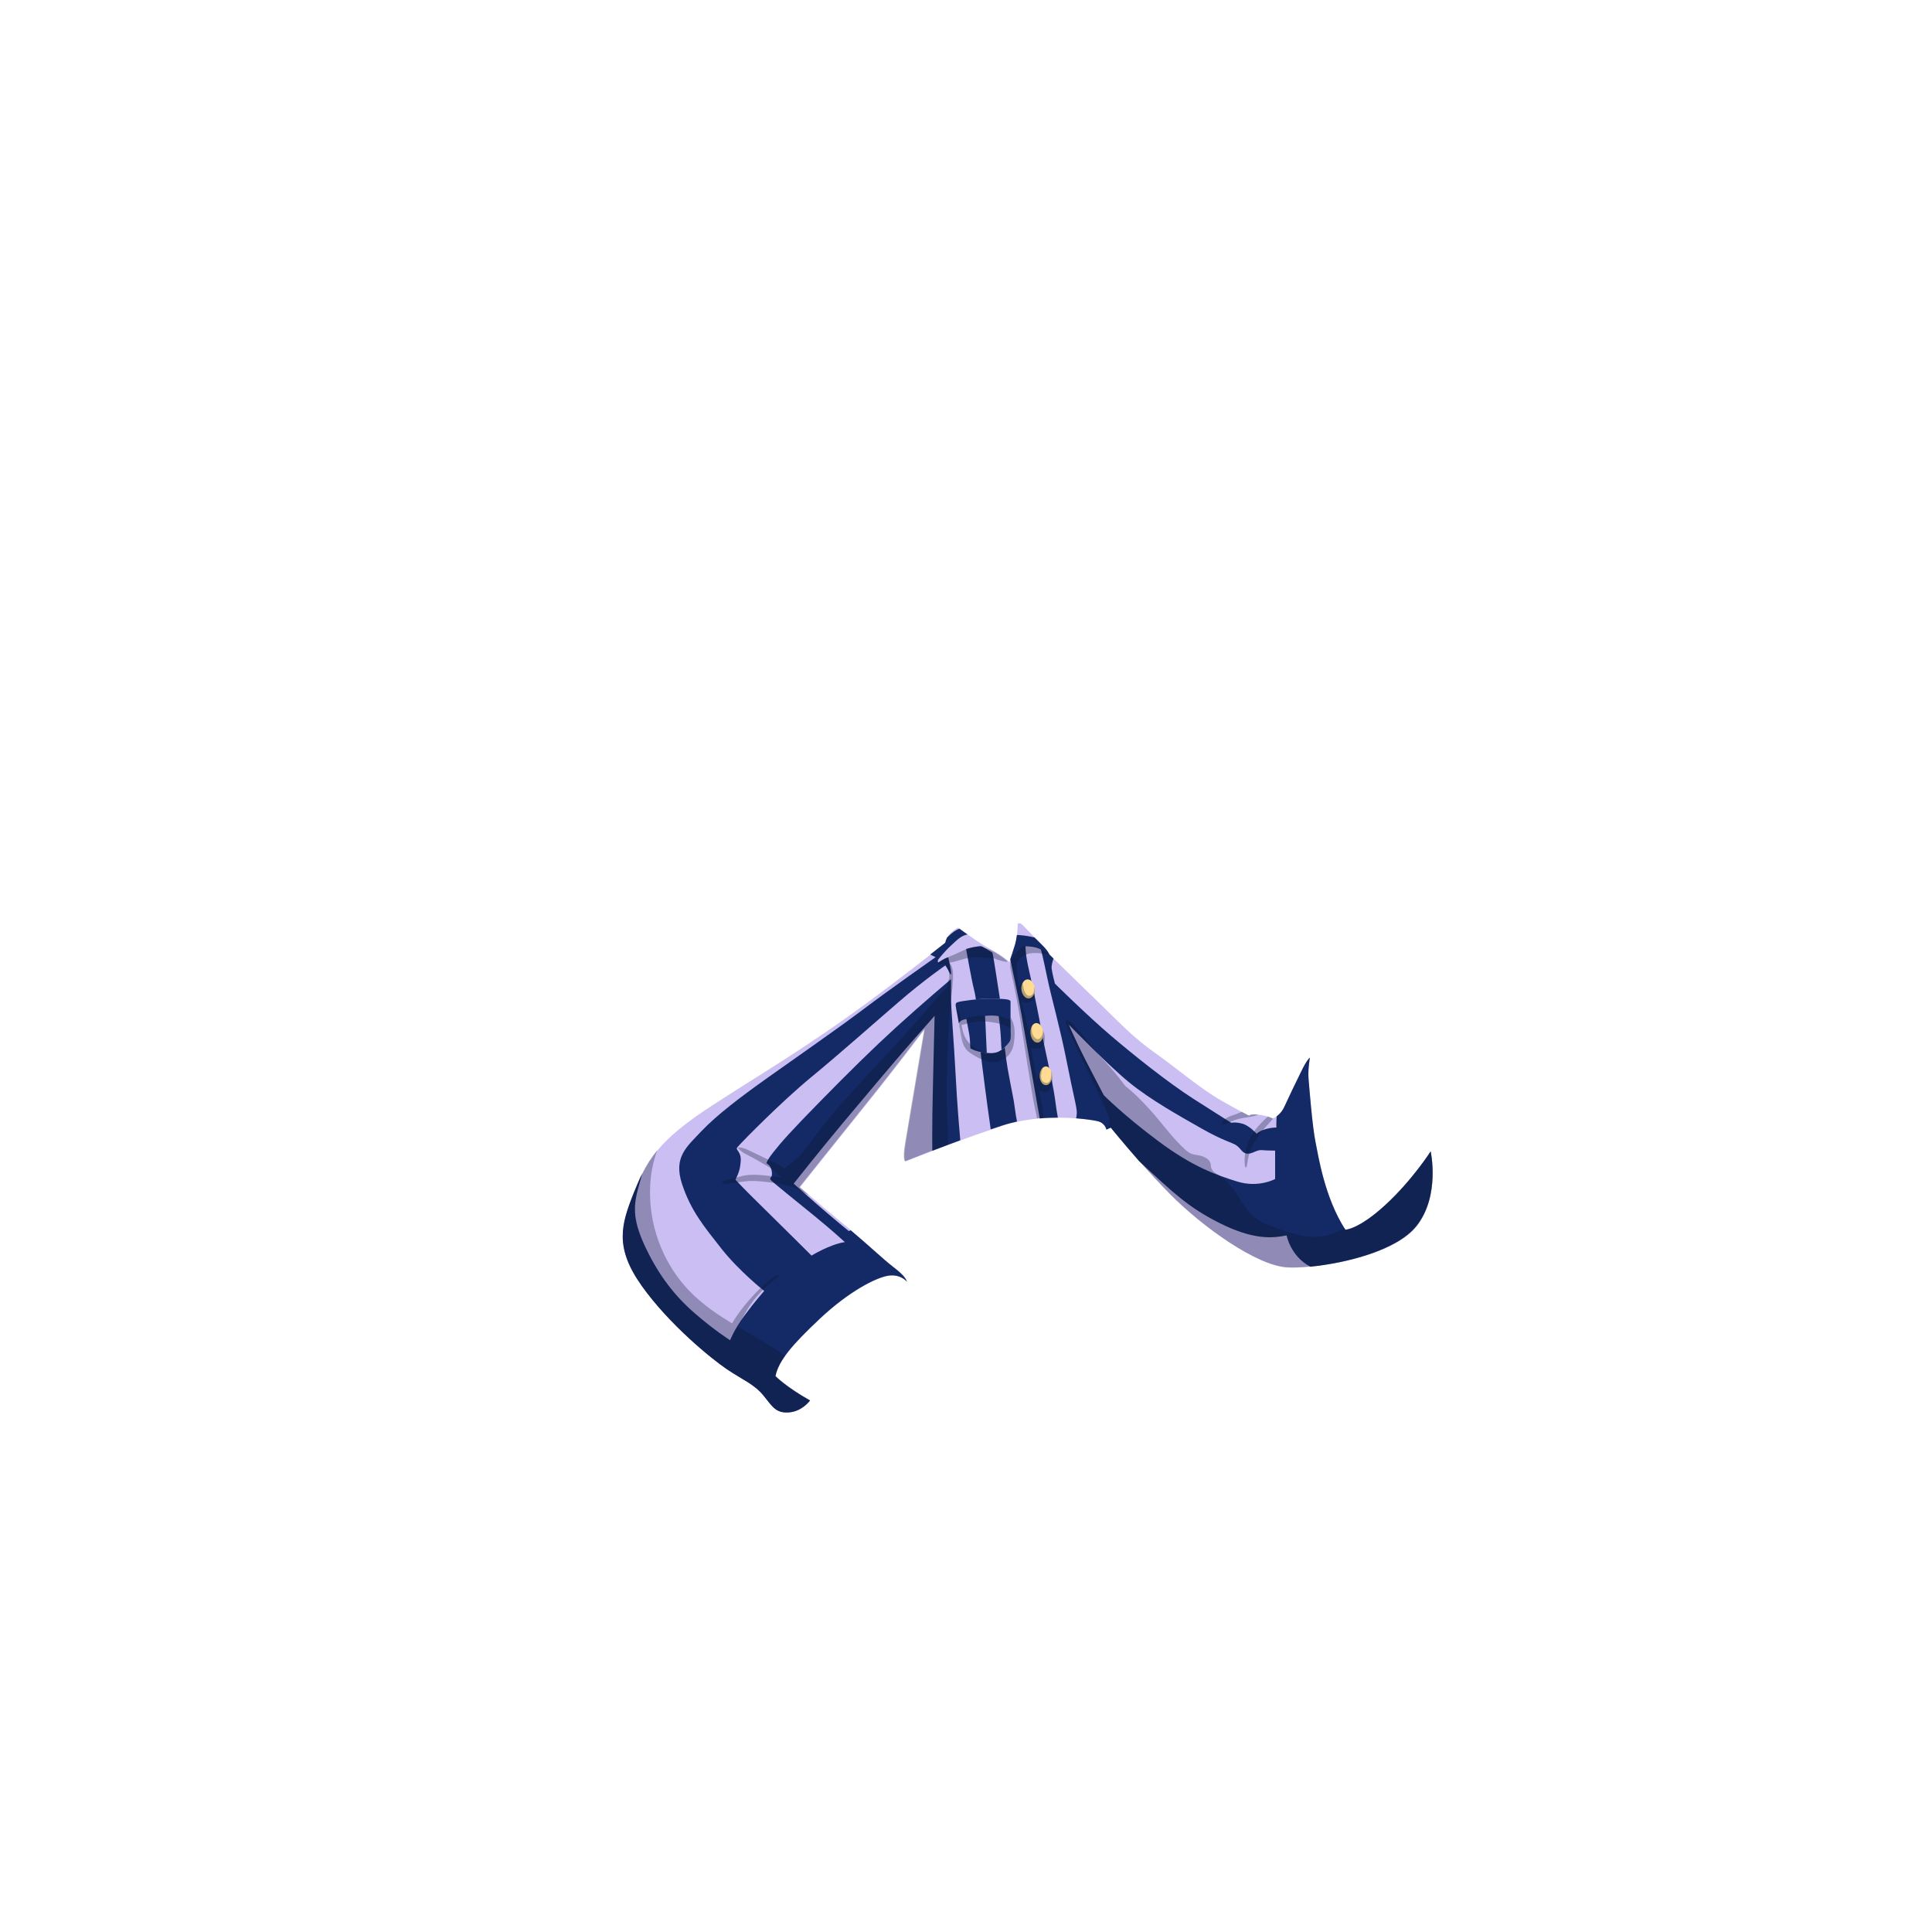 <?xml version="1.0" encoding="utf-8"?>
<!-- Generator: Adobe Illustrator 21.0.2, SVG Export Plug-In . SVG Version: 6.00 Build 0)  -->
<svg version="1.1" id="_x30_6_x5F_Top_x5F_PJs_x5F_Shirt"
	 xmlns="http://www.w3.org/2000/svg" xmlns:xlink="http://www.w3.org/1999/xlink" x="0px" y="0px" viewBox="0 0 2000 2000"
	 enable-background="new 0 0 2000 2000" xml:space="preserve">
<g>
	<path fill="#CABEF3" d="M1481,1191.9c0,0-18.7,29.4-46.6,55.2c-28,25.8-41.7,25.9-41.7,25.9c-0.4-0.6-0.7-1.1-1-1.7
		c-20.5-33-26.7-73.7-29.9-89.1c-3.3-15.7-6.4-55.7-7.2-65.5c-0.8-9.8,1.4-21.8,1.4-21.8s-2.6,1.1-8.9,14.1
		c-6.4,13-13.1,26.9-17.5,36.6c-2.3,5-5.5,8.2-8,10c-1.5,1.1-2.7,1.7-3.4,2c-0.4,0.2-0.7,0.3-0.7,0.3s-1.6-0.9-4.9-2
		c-2.2-0.7-5.2-1.4-9.1-1.9c-0.4,0-0.7-0.1-1-0.1c-8.7-1-9.4,1-9.4,1s-2.1-0.9-7.7-3.9c-4.5-2.4-11.2-6-21-11.6
		c-22.1-12.6-46-33.4-68.8-49.5s-36.3-30.9-54.1-48.1c-17.9-17.2-38.4-37.4-45.1-43.9c-2.3-2.2-4.3-4.1-5.8-5.6
		c-2.1-2.1-3.5-3.4-4.1-4c-0.2-0.2-0.3-0.3-0.3-0.3s-0.1-0.2-0.2-0.6c-0.6-1.3-2.5-4.6-7.9-9.9c-2.2-2.1-4.6-4.6-7-7
		c-5.3-5.4-10.4-10.9-12.7-13.1c-3.3-3.2-4.9-0.8-4.9-0.8s0.1,4.9-0.7,11.2c-0.4,3.3-1.1,7-2.2,10.7c-2,6.5-3.7,11.5-4.7,14.4
		c-0.7,1.9-1.1,2.9-1.1,2.9s-7.4-6.7-17.5-12.1c-7.7-4.1-15.8-9.4-25.6-16.3c-2.6-1.8-5.4-3.8-8.3-5.9c-0.5-0.4-1.1-0.8-1.6-1.1
		c0,0-3.6,1.3-7.9,5.7c-1.4,1.4-2.4,3-3.2,4.5c-1.6,3-2,5.5-2,5.5s-5.9,4.7-15.5,12.2c-23.4,18.3-69.1,53.5-107.3,79.4
		c-53.7,36.4-62.8,40.6-118.5,76.6c-28.1,18.2-45.1,32.5-56.7,46.5c-6.6,7.9-11.4,15.7-15.6,24.1c-3.1,6.2-5.8,12.6-8.6,19.6
		c-13.4,33.5-20.2,56.9,8.2,96.8s72.1,75.4,88.1,86.2s28.5,15.6,37.9,27.3c9.4,11.7,12.9,18.4,26.5,17.3s21.6-12.3,21.6-12.3
		c-24.8-13.9-35.8-25.2-35.8-25.2c1.3-6.6,4.5-13.3,9.9-20.9c7.5-10.6,19.3-22.8,36.4-38.9c29.4-27.6,57.5-42.2,70.5-44.2
		s19.5,6.4,19.5,6.4c-1.7-4-3.7-7.3-14.9-15.9c-10-7.7-22.2-19.6-43.3-37.4c-2.6-2.2-5.3-4.5-8.2-6.8c-14.8-12.2-27.1-22.6-35-29.5
		c-6.2-5.3-9.7-8.4-9.7-8.4s41.4-52,69.5-86.9s59.7-76.7,59.7-76.7s-17,100.7-19.9,118.4s0,18.5,0,18.5s11.6-4.6,28.1-11
		c5.1-1.9,10.6-4,16.4-6.2c4.1-1.5,8.3-3.1,12.6-4.7c10.4-3.8,21.2-7.7,31.5-11.1c4.3-1.5,8.5-2.9,12.6-4.2
		c4.9-1.6,9.8-2.8,14.6-3.9c7.4-1.6,14.8-2.7,22-3.3c0.5,0,1-0.1,1.5-0.1c1.2-0.1,2.4-0.2,3.5-0.3c5.3-0.4,10.4-0.5,15.2-0.5
		c6.9,0,13.3,0.3,18.9,0.7c10.6,0.8,18.5,2.1,22,2.9c8.1,1.8,9.3,8.8,9.3,8.8l2.7-1.3l1.8-0.8c0,0,12.5,15.4,29.4,34.7
		c9.9,11.2,21.4,23.7,32.8,35.2c31,31.2,88.6,74,121.8,75c6.3,0.2,14.2-0.1,22.9-1c36.9-3.5,89.5-16.6,109.6-41.8
		C1491.1,1238.1,1481,1191.9,1481,1191.9z"/>
	<path fill="#142A66" d="M1466.2,1269.2c24.9-31.1,14.8-77.3,14.8-77.3s-18.7,29.4-46.6,55.2c-28,25.8-41.7,25.9-41.7,25.9
		c-21.4-33.2-27.7-75.1-30.9-90.8s-6.4-55.7-7.2-65.5c-0.8-9.8,1.4-21.8,1.4-21.8s-2.6,1.1-8.9,14.1c-6.4,13-13.1,26.9-17.5,36.6
		c-2.3,5-5.5,8.2-8,10c-0.5,7-0.3,11.6-0.3,11.6s-12.8-0.1-20.5,6.4c0,0-7.2-8.2-14.5-10.3s-11.7-1-11.7-1s-11.7-7.2-38.7-24.5
		s-61.9-45.2-86.3-66s-57.5-53.5-57.5-53.5s-2.7-10-3.4-15.2c-0.5-3.5,0.9-8.1,1.9-10.8c-2.9-2.9-4.4-4.4-4.4-4.4s-1.1-3.6-8.2-10.4
		c-2.2-2.1-4.6-4.6-7-7c-7.8-2-14.8-2.5-18.3-2.6c-0.4,3.3-1.1,7-2.2,10.7c-2,6.5-3.7,11.5-4.7,14.4c1.1,5.4,3.2,15,5.9,28
		c4.5,21,6.5,33.5,12.9,70c4.9,27.7,9.7,55.1,11.7,66.8c6.5-0.6,12.8-0.8,18.8-0.8c-0.8-4.4-2.1-12.1-3.2-21
		c-1.8-14-12.3-58.9-13.8-68.8s-8.8-45.4-12.8-62.4s-3.7-25.2-3.7-25.2s10.6-0.2,16,3.5c0,0,2.2,7.9,6.5,29
		c4.4,21.1,13.3,51.8,20.1,86.5c6.8,34.7,10.8,48.2,10.5,53.7c-0.1,2.3-0.4,4.1-0.7,5.4c10.6,0.8,18.5,2.1,22,2.9
		c8.1,1.8,9.3,8.8,9.3,8.8l4.5-2.1c0,0,12.5,15.4,29.4,34.7c36.5,33.9,51.1,47.8,82.9,63.9c35.5,17.9,55.1,15.9,69.8,13
		c0,0,4,21.6,24.6,32.4C1393.5,1307.5,1446.1,1294.4,1466.2,1269.2z M1320,1220.5c0,0-17.2,9.5-39.3,2.6
		c-22.1-6.9-46.4-15.4-82.3-42.3s-55.7-47-55.7-47s-8.5-16.1-19-36.5c-10.4-20.4-17.1-36.1-17.2-36.5c0,0,39.8,41.2,62.2,59.5
		c22.3,18.3,52.8,35.2,75.3,48s31.1,14.2,35.8,17.3s6.2,8.6,11.7,8.7c5.4,0.1,9.4-4.2,14.8-3.7s13.7,0.5,13.7,0.5V1220.5z"/>
	<path fill="#142A66" d="M1043,1105.5c-3.8-22.2-7-65.8-7-65.8s-1.7-10.9-5.2-33.5s-3.6-20.2-3.6-20.2c-12.4-7.2-10.2-7-15.5-6.2
		c-5.4,0.8-11.6,2.6-11.6,2.6s5.3,30.4,8.2,42c2.9,11.7,1.9,14.2,4.1,38.7c2.2,24.5,5.8,51.8,9.9,82.5c1.4,10.5,2.5,18.1,3.3,23.5
		c4.3-1.5,8.5-2.9,12.6-4.2c4.9-1.6,9.8-2.8,14.6-3.9c-0.8-4-1.6-8.6-2.1-12.9C1049.3,1136.5,1046.9,1127.8,1043,1105.5z"/>
	<path fill="#142A66" d="M984.5,1031c0.2-12.7,0-17.4,0-17.4s-31.7,26.9-56.7,49.7c-25.1,22.9-48.1,45.6-78.7,76.8
		c-30.6,31.2-39.8,41.6-48.8,53c-9,11.5-6.3,11.5-6.3,11.5c5.9,3.3,5.4,11.8,4.7,13.3c-0.8,1.5-2.1,1.7-1,3.4
		c1.1,1.7,25.8,21.5,44.5,36.7s32.4,27.8,32.4,27.8c-15.5,2.3-34.5,14-34.5,14s-30.2-30.1-50.4-49.9c-20.3-19.8-28.4-28.7-28.4-28.7
		s4.1-7.4,4.9-13.9c0.9-6.5,1.2-10.4-1.5-14.7c-2.7-4.3-2.9-3.2,0.8-7.4c3.7-4.2,43.5-44.8,74-69.9s65.4-56.2,91.2-78.4
		c25.8-22.3,47.9-37.5,47.9-37.5c3.8,5.3,6,12.3,6,8.2s-3-16.6-3-16.6s-2.5,0.5-6.8,3.2c-4.4,2.7-3.1,2.2-3.7,1.8
		c-0.7-0.4,0-2.5,0-2.5s6.3-8.3,13.5-14.8c5.5-5,9.8-9.9,16.9-11.4c-2.6-1.8-5.4-3.8-8.3-5.9c-3.3,1.1-7.5,3.8-12.7,9
		c-1.6,3-2,5.5-2,5.5s-5.9,4.7-15.5,12.2l5.5,2.8c0,0-49,34.4-74.2,53.5c-25.3,19.1-69.5,49.9-99,70.8s-53.6,39.4-69,55.6
		c-15.3,16.3-29.4,26.9-20.3,54.7s22.8,44.2,40.9,67.2s44.2,43.7,44.2,43.7s-9.9,11.1-20.6,25.7c-10.7,14.6-14.7,25.3-14.7,25.3
		s-16.1-10.1-36.7-28s-36.5-38.5-49.9-66.1c-13.3-27.6-14.4-42.4-8.5-63.3c1.5-5.3,2.8-10.4,4.1-15.1c-3.1,6.2-5.8,12.6-8.6,19.6
		c-13.4,33.5-20.2,56.9,8.2,96.8s72.1,75.4,88.1,86.2s28.5,15.6,37.9,27.3c9.4,11.7,12.9,18.4,26.5,17.3s21.6-12.3,21.6-12.3
		c-24.8-13.9-35.8-25.2-35.8-25.2c3.1-15.8,16.9-32.2,46.3-59.8s57.5-42.2,70.5-44.2s19.5,6.4,19.5,6.4c-1.7-4-3.7-7.3-14.9-15.9
		c-10-7.7-22.2-19.6-43.3-37.4l-2.3,0.6c0,0-19.3-15.8-33.4-28.2s-23.5-20.8-23.5-20.8s28.5-36,50.7-62.5s54.4-64.8,68.7-81.1
		s26.5-30.1,26.5-30.1s-1.9,74.8-2.3,101.5c-0.2,16.4-0.2,30-0.1,38.2c8.6-3.3,18.6-7.1,29-10.9c-1.3-14.3-3.4-40-4.7-65.3
		C987.5,1077.2,984.3,1043.7,984.5,1031z"/>
	<path opacity="0.3" fill="#091426" enable-background="new    " d="M1044,1050.8c-2.3-2.2-6.3,0.6-4.5,3.5
		c2.9,4.8,1.9,12.4,1.5,17.8c-0.5,6-2.4,11.7-7.6,15.2c-11.2,7.5-22.5-1.7-30-9.9c-0.8-0.9-1.8-1.1-2.7-0.8
		c-0.3-0.8-0.6-1.6-0.9-2.4c-1.5-4.3-3.3-8.5-4.8-12.8c-0.4-1.3-2.3-0.8-2,0.6c2.1,9.6,2,21.9,11.2,27.9c8,5.2,17.9,11.2,27.7,9.2
		c9.6-1.9,15.9-8.8,17.5-18.4C1051,1071.2,1051.5,1058,1044,1050.8z"/>
	<g>
		<g>
			<path fill="#CABEF3" d="M1045.8,1077c-0.6,1.8-4.4,6.6-9,9.8c-1.7,1.1-3.4,2.1-5.2,2.6c-2.2,0.7-5.1,0.9-8.2,0.7
				c-0.6,0-1.3-0.1-1.9-0.1c-5.8-0.5-11.9-2.1-15.6-4c-0.5-0.2-1-0.5-1.4-0.8c-5.2-3.2-8.5-8.3-10.6-19.4c-0.4-2.3-0.8-4.4-1.2-6.5
				c-1.6-8.8-2.8-15.2-2.8-15.2c0-0.1,0-0.2-0.1-0.4c-0.8-4.6-0.7-5.5,1.8-6.3c2.5-0.9,21.2-3.8,35.4-3.6c14.2,0.2,19,0.7,19.1,3
				c0.1,2-0.1,3.8,0,14.4c0,1.3,0,2.7,0,4.3c0,0.1,0,0.2,0,0.4v0.2c0,3.6,0.1,6.5,0.1,8.9C1046.4,1072.6,1046.5,1075.2,1045.8,1077z
				"/>
		</g>
		<path fill="#142A66" d="M1045.8,1077c-0.6,1.8-4.4,6.6-9,9.8c-0.2-2.6-0.5-6.3-0.6-10.5c-0.3-6.9-1.1-15.4-2.4-24.4
			c-4.9-0.7-9.4-0.7-14.1-0.2c0.3,4.6,0.8,14.5,1.2,24.9c0.3,6.7,0.5,10.8,0.6,13.4c-5.8-0.5-11.9-2.1-15.6-4
			c-0.5-0.2-1-0.5-1.4-0.8c-0.1-2.2-0.2-5-0.4-7.8c-0.3-5.2-0.7-6.7-3.7-22.6c-4.2,0.9-6.6,1.9-7.8,4.5c-1.6-8.8-2.8-15.2-2.8-15.2
			c-0.9-4.9-0.8-5.8,1.8-6.7c2.5-0.9,21.2-3.8,35.4-3.6c14.2,0.2,19,0.7,19.1,3c0.1,2-0.1,3.8,0,14.4c0,1.3,0,2.7,0,4.3
			c0,0.1,0,0.2,0,0.4C1046.3,1070.8,1046.7,1074.6,1045.8,1077z"/>
		<path opacity="0.3" fill="#091426" enable-background="new    " d="M1028.3,1051.4c-1.1-0.1-4.4,0-5.4,0c-9.6,0-20.2,0.3-28.2,5.2
			c-0.2-1.4-0.3-2.8-0.5-4.3c-0.4-2.8-1.5-6.9-4.2-8.4c0,0.1,0,0.2,0.1,0.4c0,0,1.2,6.4,2.8,15.2c0.4,2.1,0.8,4.2,1.2,6.5
			c2.1,11.1,5.4,16.2,10.6,19.4c0.4,0.3,0.9,0.5,1.4,0.8c3.6,1.9,9.8,3.5,15.6,4c0.6,0.1,1.3,0.1,1.9,0.1c-4.1-1.2-8.3-2.2-12.2-4.3
			c-6.1-3.3-10.9-8.1-13.4-14.6c-1.3-3.4-2.1-6.9-2.6-10.4c8.4-1.9,16.5-4.2,25.4-3.5c5.3,0.4,10.6,1.3,15.7,2.7
			c3.9,1.1,7,2.9,9.9,5c0-2.4-0.1-5.3-0.1-8.9C1040.6,1053.1,1035.4,1051.4,1028.3,1051.4z"/>
	</g>
	<path opacity="0.3" fill="#091426" enable-background="new    " d="M980.1,1142c-0.1-14.7,0-29.3,0.5-44s1.2-29.3,2.3-43.9
		c0.6-7.1,1.1-14.3,1.8-21.4c0.5-4.8,1.5-10.4,1.5-15.7c0.1-1,0.3-2,0.3-3c0.4-5.1,0.3-13.2-3.6-17.5c6.8-0.8,13.6-4,20.2-4.9
		c5.3-0.7,10.6-0.8,16-0.4c3.1,0.2,6.8,1.1,10.1,1c4.1,1.7,8.4,2.9,12.8,3.6c0.8,0.1,1.1-0.8,0.5-1.2c-9.6-7.4-22.5-16.5-35.2-14.1
		c-6.5,1.2-12.4,4.6-18.4,7.2c-6,2.6-12.4,4.8-17.5,8.9c-0.7,0.6-0.1,1.7,0.7,1.7c1.7,0.1,3.3-0.1,4.9-0.3c0.1,0,0.1,0.1,0.2,0.1
		c4.2,1.9,5.7,8.2,5.5,14.2c-1.2,3-1.9,6.5-2.3,9.9c-0.1,0.2-0.3,0.4-0.4,0.6c-0.4,0.1-0.8,0.3-1.1,0.7c-2.6,3.3-5.8,5.7-8.6,8.8
		c-2.8,3-5.2,6.4-7.9,9.5c-5.5,6.1-10.8,12.4-16.3,18.6c-10.7,12.2-21.7,24.2-32.8,36c-22.6,24.2-45.4,48.3-65.6,74.4
		c-5.6,7.2-10.6,14.8-16.5,21.7c-2.8,3.4-5.9,6.5-9.3,9.4c-3,2.7-6.7,4.8-9.6,7.7c-0.7-0.5-1.5-1.1-2.3-1.6c-4.5-2.8-9.6-5-14.4-7.4
		c-5.4-2.6-10.7-5.1-16.1-7.7c-4.6-2.2-9.5-5-14.7-5.1c-0.6,0-0.8,0.7-0.4,1.1c3.4,4.1,8.8,6.3,13.4,8.8c5.3,2.8,10.3,5.8,15.4,8.8
		c4.8,2.8,8.7,5.4,12.5,9.5c1,1.1,2,2.1,3.1,3.1c-4.1-0.8-8.3-1.4-12.5-1.8c-7.9-0.9-15.8-1.8-23.8-0.7c-3.8,0.5-7.3,1.6-11,2.7
		c-4.1,1.2-8.4,1.8-12.4,3.2c-1.6,0.6-1.5,3.3,0.4,3.2c7.6-0.4,15.3-2.1,23-2.9c7.1-0.7,14.2,0,21.2,0.8c7.4,0.8,14.8,1.8,22,3.7
		c7.5,2,13.7,6.1,20.6,9.5c0.3,0.2,0.7,0.3,1,0.4c-6.2-5.3-9.7-8.4-9.7-8.4s41.4-52,69.5-86.9s59.7-76.7,59.7-76.7
		s-17,100.7-19.9,118.4s0,18.5,0,18.5s11.6-4.6,28.1-11c5.1-1.9,10.6-4,16.4-6.2C981.8,1170.7,980.3,1156.3,980.1,1142z
		 M825.6,1210.6c-0.2,0-0.3,0-0.5,0c0.5-0.4,1-0.8,1.5-1.3C826.2,1209.7,825.9,1210.2,825.6,1210.6z M859.5,1169.7
		c-0.7,0.9-1.5,1.8-2.2,2.7c0.9-1.2,1.9-2.4,2.8-3.6C859.9,1169.2,859.7,1169.5,859.5,1169.7z"/>
	<path opacity="0.3" fill="#091426" enable-background="new    " d="M1078.7,1144.6c-1-6-2.2-11.9-3.8-17.7c2,3.8,7.8,4.8,10.9,1.9
		c1.9-1.8,2.6-4.4,3.1-6.9s0.8-5.1,0.3-7.5c-0.6-2.5-2.2-4.8-4.6-5.7c-2.5-0.9-5.4,0.1-7.3,1.8s-3.2,4.2-4.2,6.6
		c-1.9-10.9-3.8-21.7-5.7-32.6c4.4,1.9,10.5,1.9,12.9-2.3c0.8-1.4,1-3,1.1-4.6c0.3-3.4,0.1-6.9-1.4-10c-1.4-3.1-4.3-5.6-7.7-6
		c-3.4-0.3-7,2.1-7.4,5.5c-2.7-10.7-5.4-21.4-8.1-32.1c2.5,4.3,9.7,3.9,12.6-0.1s2-9.9-1-13.8c-1.9-2.4-4.8-4.3-7.9-4.3
		c-3.1,0.1-6.2,2.6-6.1,5.7c-0.6-6.1-1.3-12.2-1.9-18.3c-0.2-1.7-0.4-3.4-0.1-5.1c0.8-6.6,7.6-11.1,14.1-12.2
		c6.6-1,13.3,0.5,19.9,1.1c-4.9-3.4-10-6.9-15.9-8.4c-4.9-1.2-10.6-0.7-14.7,2.3c-1,0.8-1.6,1.7-2.4,2.6c-0.9,1.1-2,2.1-2.9,3.2
		c-1.8,2.2-3.4,4.6-4.2,7.3c-0.1,0.5-0.3,1-0.4,1.5c-0.6,3.6,0.2,7.2,1,10.7c3,13.3,5.6,26.6,7.9,40s4.4,26.9,6.5,40.3
		s4.2,26.9,6.5,40.3c0.8,4.9,1.6,9.8,2.6,14.7c0.5,2.4,1,4.9,1.5,7.3c0.5,2.2,1.2,5.7,1.6,7.9l6.6-0.9
		C1079.9,1152.9,1079.4,1148.8,1078.7,1144.6z"/>
	<g>
		<path fill="#FFDB93" d="M1065.2,1033.5c-3.8,0.4-7.2-3.8-7.8-9.2c-0.2-2.2,0.1-4.3,0.9-6c1-2.5,2.9-4.2,5.1-4.4
			c3.5-0.3,6.7,3.2,7.6,7.9c0.1,0.4,0.2,0.8,0.2,1.3C1071.7,1028.4,1069,1033.1,1065.2,1033.5z"/>
	</g>
	<path opacity="0.3" fill="#091426" enable-background="new    " d="M1057.5,1024.3c0.5,5.4,4,9.6,7.7,9.2c3.8-0.3,6.4-5,6-10.5
		c0-0.4-0.1-0.9-0.2-1.3c-0.2,2.5-0.6,3.8-0.8,4.9c-0.6,2.6-3.4,5.7-6.8,3.6c-1.6-0.9-2.6-3.4-3.3-5.1c-0.7-1.5-0.6-5.6-1.7-7
		C1057.6,1019.9,1057.3,1022,1057.5,1024.3z"/>
	<path opacity="0.3" fill="#091426" enable-background="new    " d="M1179.2,1201.8c9.9,11.2,21.4,23.7,32.8,35.2
		c31,31.2,88.6,74,121.8,75c6.3,0.2,14.2-0.1,22.9-1c36.9-3.5,89.5-16.6,109.6-41.8c24.9-31.1,14.8-77.3,14.8-77.3
		s-18.7,29.4-46.6,55.2c-28,25.8-41.7,25.9-41.7,25.9c-0.4-0.6-0.7-1.1-1-1.7c-9.1,5.7-19.7,9-30.6,9c-15.8,0.1-31-5.7-45.6-11.3
		c-6.8-2.6-13.4-5.5-18.8-10.6c-4.4-4.2-7.8-9.1-11.2-14.2c-6.1-9.2-11.9-19-20.9-25.8c-3-2.2-7.2-3.7-9.4-6.7
		c-0.8-1.1-1.3-2.3-1.8-3.6c0-0.1,0-0.2,0-0.2c0.7-7.8-7.3-11.2-13.8-12.1c-3.7-0.5-6.3-1.2-8.9-2.7c-1.2-0.9-2.4-1.7-3.3-2.5
		c-3.8-3.4-7.4-7.1-10.8-10.8c-6.9-7.6-13.2-15.8-19.8-23.6c-6.7-7.9-13.9-15.6-21.4-22.8c-3.4-3.3-7-6.3-10.6-9.2
		c-4.8-6.3-9.6-12.5-14.9-18.5c-3.9-4.5-8-9.2-12.3-13.5c-4.2-5.5-8.6-10.9-13.1-16.2c-3.1-3.7-6.3-7.3-9.5-10.9
		c-2.8-3.1-5.7-7-9.5-8.9c-1.2-0.6-2.2,0.3-2.2,1.4c-0.2,0.4-0.3,0.8-0.2,1.3c1.2,4.9,3.9,9.6,6,14.2c2.3,5.1,4.7,10.2,7.1,15.3
		c4.8,10.1,9.6,20.1,14.4,30.2c4.6,9.5,9.1,19,13.4,28.6c2.2,4.9,4.6,9.8,4.4,15.2c-0.1,1.9-0.3,3.7-0.5,5.5l1.8-0.8
		C1149.8,1167.1,1162.2,1182.5,1179.2,1201.8z M1481.4,1201C1481,1200.7,1481.2,1200.6,1481.4,1201L1481.4,1201z M1474.4,1216.2
		C1474.3,1215.7,1475,1215.1,1474.4,1216.2L1474.4,1216.2z"/>
	<path opacity="0.3" fill="#091426" enable-background="new    " d="M1305.2,1162.9c-3.9,4.1-7.5,8.6-10.3,13.6
		c-4.8,8.7-7.9,21.6-5.9,31.4c0.2,0.8,1.3,0.7,1.5,0c1.1-4.9,1.5-9.8,3-14.6c1.7-5.4,4.7-10.4,7.7-15.1c2.8-4.3,6.1-8.4,9.5-12.2
		c2.4-2.7,5.3-5.5,7.4-8.5c-0.4,0.2-0.7,0.3-0.7,0.3s-1.6-0.9-4.9-2C1310,1158,1307.4,1160.6,1305.2,1162.9z"/>
	<path opacity="0.3" fill="#091426" enable-background="new    " d="M1265.1,1162.8c-0.1,0.6,0.3,1.1,0.9,1.2
		c2.5,0.1,4.4-1.2,6.7-2.2c3.2-1.5,6.6-2.8,10-3.6c6.6-1.7,13.6-1.7,19.9-4.3c-8.7-1-9.4,1-9.4,1s-2.1-0.9-7.7-3.9
		c-2.4,0.9-4.7,1.8-6.9,2.7C1274,1155.3,1266.4,1157.5,1265.1,1162.8z"/>
	<path opacity="0.3" fill="#091426" enable-background="new    " d="M768.9,1364c3-5.7,6.3-11.2,10.1-16.4
		c3.7-4.9,7.9-9.5,12.3-13.9c4.4-4.4,9.8-7.8,14.1-12.3c0.8-0.8-0.2-1.9-1.1-1.5c-5.3,2.6-10,7.3-14.4,11.2
		c-4.9,4.3-9.4,9-13.7,13.9c-4.1,4.7-8,9.4-11.6,14.5c-2.2,3.1-4.8,6.8-6.7,10.5c-13.7-8.3-26.9-17.2-38.7-28.2
		c-27.6-25.5-44.2-62.1-46.1-99.6c-0.5-10.2-0.1-20.6,1.7-30.7c1.3-7.4,3.2-14.2,5.7-20.9c-6.6,7.9-11.4,15.7-15.6,24.1
		c-3.1,6.2-5.8,12.6-8.6,19.6c-13.4,33.5-20.2,56.9,8.2,96.8s72.1,75.4,88.1,86.2s28.5,15.6,37.9,27.3c9.4,11.7,12.9,18.4,26.5,17.3
		s21.6-12.3,21.6-12.3c-24.8-13.9-35.8-25.2-35.8-25.2c1.3-6.6,4.5-13.3,9.9-20.9c-15.4-10.9-32.1-20.1-48.4-29.8
		C765.9,1370.6,767.3,1367.1,768.9,1364z"/>
	<g>
		<g>
			<path fill="#FFDB93" d="M1089.1,1113.7c0,5.3-2.8,9.6-6.4,9.6c-3.5,0-6.4-4.3-6.4-9.6c0-3.4,1.2-6.5,3-8.2c1-0.9,2.1-1.5,3.4-1.5
				c1.4,0,2.7,0.7,3.7,1.8C1088,1107.6,1089.1,1110.5,1089.1,1113.7z"/>
		</g>
		<path opacity="0.3" fill="#091426" enable-background="new    " d="M1076.3,1113.7c0,5.3,2.8,9.6,6.4,9.6s6.4-4.3,6.4-9.6
			c0-3.2,0-2.4-0.9-5c0.6,7.4-1.2,14.2-6.9,11.9c-4.6-1.8-4.3-8.1-1.9-15.1C1077.5,1107.2,1076.3,1110.2,1076.3,1113.7z"/>
	</g>
	<g>
		<g>
			<path fill="#FFDB93" d="M1074.3,1079.3c-3.6,0.3-7-3.9-7.5-9.5c-0.3-3.3,0.4-6.3,1.9-8.3c1-1.4,2.3-2.2,3.7-2.4
				c3.1-0.3,6,2.7,7.1,7c0.2,0.8,0.4,1.6,0.4,2.4C1080.4,1074.2,1077.9,1079,1074.3,1079.3z"/>
		</g>
		<path opacity="0.3" fill="#091426" enable-background="new    " d="M1066.7,1069.9c0.5,5.6,3.9,9.8,7.5,9.5s6.1-5.1,5.6-10.7
			c-0.1-0.8-0.2-1.7-0.4-2.4c0.1,1.3,0.1,2.7-0.2,3.9c-0.6,3.4-4,7.6-7.6,4.3c-3.8-3.5-4-8.3-3-12.9
			C1067.2,1063.5,1066.4,1066.5,1066.7,1069.9z"/>
	</g>
</g>
</svg>
